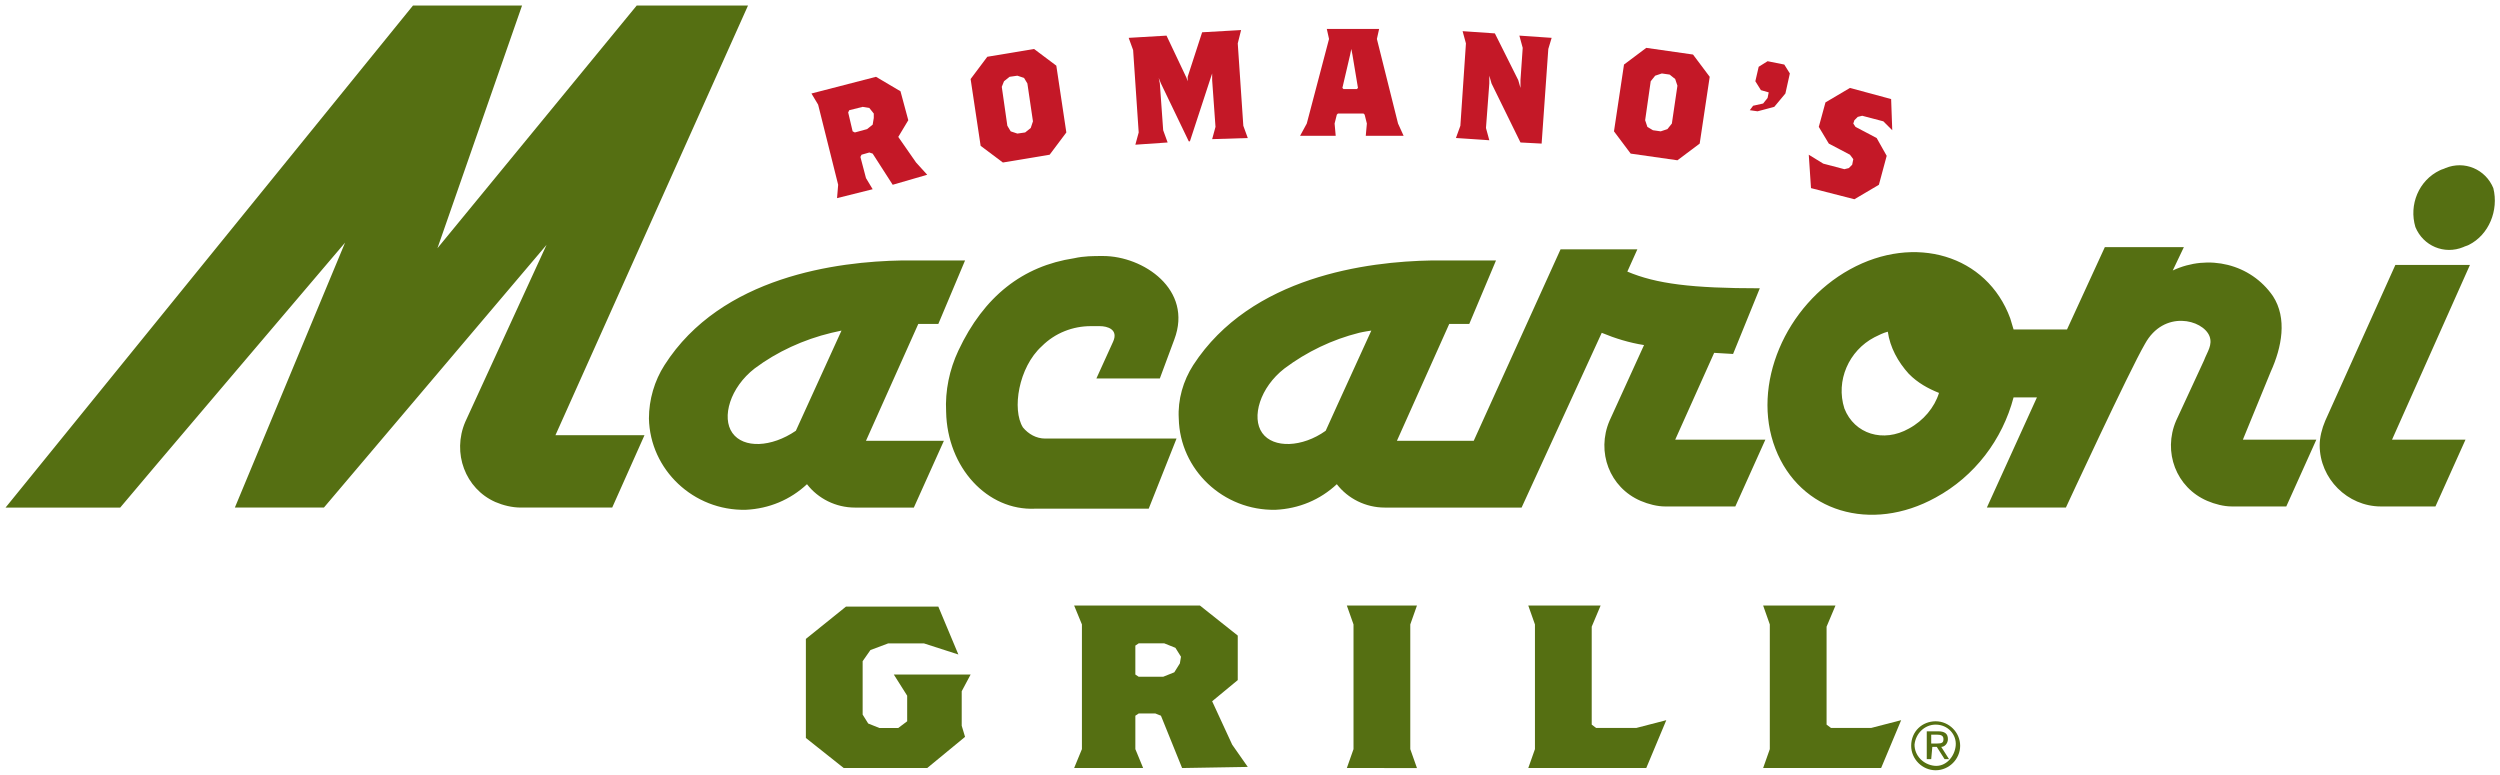 <?xml version="1.0" encoding="utf-8"?>
<!-- Generator: Adobe Illustrator 21.1.0, SVG Export Plug-In . SVG Version: 6.00 Build 0)  -->
<svg version="1.1" id="Layer_1" xmlns="http://www.w3.org/2000/svg" xmlns:xlink="http://www.w3.org/1999/xlink" x="0px" y="0px"
	 viewBox="0 0 224.6 69.6" style="enable-background:new 0 0 224.6 69.6;" xml:space="preserve">
<style type="text/css">
	.st0{fill:#556F12;}
	.st1{fill:#C41827;}
</style>
<title>Casual dining</title>
<path class="st0" d="M173.9,64.8c1.2,0,2.2,1,2.2,2.2c0,1.2-1,2.2-2.2,2.2c-1.2,0-2.2-1-2.2-2.2C171.7,65.7,172.7,64.8,173.9,64.8
	C173.9,64.8,173.9,64.8,173.9,64.8z M173.9,65.1c-1,0-1.8,0.8-1.9,1.8c0,1,0.8,1.8,1.8,1.9s1.8-0.8,1.9-1.8c0,0,0,0,0,0
	C175.8,66,175,65.1,173.9,65.1C174,65.1,174,65.1,173.9,65.1L173.9,65.1z M173.5,68.2h-0.4v-2.5h1c0.6,0,0.9,0.2,0.9,0.7
	c0,0.4-0.3,0.7-0.6,0.7c0,0,0,0,0,0l0.7,1.1h-0.4l-0.7-1.1h-0.4L173.5,68.2z M173.5,66.8h0.5c0.5,0,0.6-0.1,0.6-0.4S174.4,66,174,66
	h-0.5L173.5,66.8z"/>
<path class="st0" d="M98.5,34h5.7l1.3-3.5c1.7-4.5-2.8-7.5-6.4-7.5c-0.9,0-1.7,0-2.6,0.2c-4.6,0.7-8.1,3.4-10.4,8.3
	c-0.8,1.7-1.2,3.6-1.1,5.5c0.1,5,3.7,8.9,8,8.7h10.2l2.5-6.3H93.9c-0.8,0-1.5-0.4-2-1c-1-1.6-0.4-5.4,1.7-7.3
	c1.2-1.2,2.8-1.8,4.4-1.8c0.2,0,0.5,0,0.8,0c0.7,0,1.7,0.3,1.2,1.4L98.5,34z M67.2,0.5h-10L39.3,22.3l7.6-21.8h-9.8L0.5,45.6h10.3
	C11.1,45.2,31,21.8,31,21.8l-9.9,23.8h8l20-23.6l-7.3,15.9c-1.2,2.8,0,6,2.7,7.2c0.7,0.3,1.5,0.5,2.3,0.5h8.2l2.9-6.5h-8L67.2,0.5z
	 M82.5,29.1h1.8l2.4-5.7H81c-5.7,0.1-16.2,1.4-21.3,9.4c-0.9,1.4-1.4,3.1-1.4,4.8c0.1,4.6,4,8.3,8.7,8.2c2.1-0.1,4-0.9,5.5-2.3l0,0
	c1,1.3,2.6,2.1,4.3,2.1h5.3l2.7-6h-7L82.5,29.1z M71.5,38.7c-2.2,1.5-4.7,1.6-5.7,0.2s-0.2-4.1,2-5.8c2-1.5,4.4-2.6,6.9-3.2l0.9-0.2
	L71.5,38.7z M224,16.9c-0.7-1.7-2.6-2.5-4.3-1.8c-0.2,0.1-0.3,0.1-0.5,0.2c-1.9,0.9-2.8,3.1-2.2,5.1c0.7,1.7,2.6,2.5,4.3,1.8
	c0.2-0.1,0.3-0.1,0.5-0.2C223.6,21.1,224.5,18.9,224,16.9L224,16.9z M215.2,23.8l-6.3,14c-0.3,0.7-0.5,1.5-0.5,2.2
	c0,3,2.5,5.5,5.5,5.5h4.9l2.7-6h-6.6l7-15.7L215.2,23.8z M204,33.4c1-2.2,1.5-4.8,0.2-6.8c-2-2.9-5.8-3.8-9-2.3l1-2.1h-7.1l-3.4,7.4
	h-4.8c-0.1-0.3-0.2-0.7-0.3-1c-2.1-5.7-8.6-7.6-14.4-4.4s-8.9,10.4-6.7,16.1s8.6,7.6,14.4,4.4c3.5-1.9,6-5.2,7-9h2.1l-4.5,9.9h7.1
	c0,0,5.7-12.3,7.1-14.7c1.7-3.1,5.2-2.2,5.8-0.7c0.3,0.8-0.2,1.4-0.5,2.2l-2.5,5.4c-1.2,2.8,0,6,2.8,7.2c0.7,0.3,1.5,0.5,2.2,0.5
	h4.9l2.7-6h-6.6L204,33.4z M171.5,38.5c-2.3,1.3-4.9,0.5-5.8-1.8c-0.8-2.5,0.4-5.2,2.7-6.4c0.4-0.2,0.8-0.4,1.2-0.5
	c0.2,1.4,0.9,2.7,1.9,3.8c0.8,0.8,1.7,1.3,2.7,1.7C173.8,36.6,172.8,37.8,171.5,38.5L171.5,38.5z M154,31.7l1.7,0.1l2.4-5.9
	c-6.1,0-9.3-0.4-11.9-1.5l0.9-2h-6.9l-7.8,17.2h-6.9l4.7-10.5h1.8l2.4-5.7h-5.8c-5.7,0.1-16.2,1.4-21.4,9.4
	c-0.9,1.4-1.4,3.1-1.3,4.8c0.1,4.6,4,8.3,8.7,8.2c2.1-0.1,4-0.9,5.5-2.3l0,0c1,1.3,2.6,2.1,4.3,2.1h12.3l7.2-15.7
	c1.2,0.5,2.5,0.9,3.8,1.1l-3.1,6.8c-1.2,2.8,0,6,2.8,7.2c0.7,0.3,1.5,0.5,2.2,0.5h6.3l2.7-6h-8.1L154,31.7z M119.1,38.7
	c-2.1,1.5-4.7,1.6-5.7,0.2s-0.2-4.1,2-5.8c2-1.5,4.3-2.6,6.7-3.2c0,0,0.4-0.1,1.1-0.2C120.5,35.6,119.1,38.7,119.1,38.7L119.1,38.7z
	"/>
<path class="st1" d="M80.2,16.6l-1.8-2.8l-0.3-0.1l-0.7,0.2l-0.1,0.2l0.5,1.9l0.6,1l-3.2,0.8l0.1-1.2l-1.8-7.2l-0.6-1l5.8-1.5
	l2.2,1.3l0.7,2.6l-0.9,1.5l1.6,2.3l1,1.1L80.2,16.6z M78.5,10.2l-0.4-0.5l-0.6-0.1l-1.2,0.3l-0.1,0.2l0.4,1.7l0.2,0.1l1.1-0.3
	l0.5-0.4l0.1-0.6L78.5,10.2z"/>
<path class="st1" d="M94.3,13.9l-4.2,0.7l-2-1.5l-0.9-6l1.5-2l4.2-0.7l2,1.5l0.9,6L94.3,13.9z M92.3,7.5L92,7l-0.6-0.2l-0.7,0.1
	l-0.5,0.4L90,7.8l0.5,3.5l0.3,0.5l0.6,0.2l0.7-0.1l0.5-0.4l0.2-0.6L92.3,7.5z"/>
<path class="st1" d="M108.9,12.5l0.3-1.1l-0.3-4.2V6.6l-0.2,0.6l-1.8,5.5h-0.1l-2.5-5.2l-0.2-0.5l0.1,0.5l0.3,4.2l0.4,1.1L102,13
	l0.3-1.1l-0.5-7.4l-0.4-1.1l3.4-0.2l1.8,3.8l0.1,0.3V6.9l1.3-4l3.5-0.2l-0.3,1.2l0.5,7.4l0.4,1.1L108.9,12.5z"/>
<path class="st1" d="M122.7,12.2l0.1-1.1l-0.2-0.8l-0.1-0.1h-2.3l-0.1,0.1l-0.2,0.8l0.1,1.1h-3.2l0.6-1.1l2-7.6l-0.2-0.9h4.7
	l-0.2,0.9l1.9,7.6l0.5,1.1L122.7,12.2z M121.5,4.9l-0.1-0.5l-0.1,0.5l-0.7,3l0.1,0.1h1.2l0.1-0.1L121.5,4.9z"/>
<path class="st1" d="M139.1,4.4l-0.6,8.5l-1.9-0.1L134,7.5l-0.2-0.7v0.7l-0.3,4l0.3,1.1l-3-0.2l0.4-1.1l0.5-7.4l-0.3-1.1l2.9,0.2
	l2.1,4.2l0.2,0.7V7.2l0.2-2.9l-0.3-1.1l2.9,0.2L139.1,4.4z"/>
<path class="st1" d="M150.7,14.4l-4.2-0.6l-1.5-2l0.9-6l2-1.5l4.2,0.6l1.5,2l-0.9,6L150.7,14.4z M150.7,7.7l-0.2-0.6L150,6.7
	l-0.7-0.1l-0.6,0.2l-0.4,0.5l-0.5,3.5l0.2,0.6l0.5,0.3l0.7,0.1l0.6-0.2l0.4-0.5L150.7,7.7z"/>
<path class="st1" d="M159.4,9.6l-1.5,0.4l-0.7-0.1l0.3-0.4l0.9-0.2l0.4-0.5l0.1-0.5l-0.7-0.2l-0.5-0.8l0.3-1.3l0.8-0.5l1.5,0.3
	l0.5,0.8l-0.4,1.8L159.4,9.6z"/>
<path class="st1" d="M169.2,10.9l-1.9-0.5l-0.4,0.1l-0.3,0.3l-0.1,0.3l0.2,0.3l1.9,1l0.9,1.6l-0.7,2.6l-2.2,1.3l-3.9-1l-0.2-3
	l1.3,0.8l1.9,0.5l0.4-0.1l0.3-0.3l0.1-0.5l-0.3-0.4l-1.9-1l-0.9-1.5l0.6-2.2l2.2-1.3l3.7,1l0.1,2.8L169.2,10.9z"/>
<path class="st0" d="M86.4,62.1v3.1l0.3,1L83.3,69h-7.5l-3.4-2.7v-8.9l3.6-2.9h8.3l1.8,4.3L83,57.8h-3.2l-1.6,0.6l-0.7,1v4.8
	l0.5,0.8l1,0.4h1.7l0.8-0.6v-2.3l-1.2-1.9h6.9L86.4,62.1z"/>
<path class="st0" d="M106.2,69l-1.9-4.7l-0.5-0.2h-1.5l-0.3,0.2v3l0.7,1.7h-6.2l0.7-1.7V56.1l-0.7-1.7h11.3l3.4,2.7v4l-2.3,1.9
	l1.8,3.9l1.4,2L106.2,69z M106.1,59l-0.5-0.8l-1-0.4h-2.3l-0.3,0.2v2.6l0.3,0.2h2.2l1-0.4l0.5-0.8L106.1,59z"/>
<path class="st0" d="M121,69l0.6-1.7V56.1l-0.6-1.7h6.3l-0.6,1.7v11.2l0.6,1.7H121z"/>
<path class="st0" d="M147.9,69h-10.6l0.6-1.7V56.1l-0.6-1.7h6.5l-0.8,1.9v8.8l0.4,0.3h3.6l2.7-0.7L147.9,69z"/>
<path class="st0" d="M169,69h-10.6l0.6-1.7V56.1l-0.6-1.7h6.5l-0.8,1.9v8.8l0.4,0.3h3.6l2.7-0.7L169,69z"/>
</svg>

